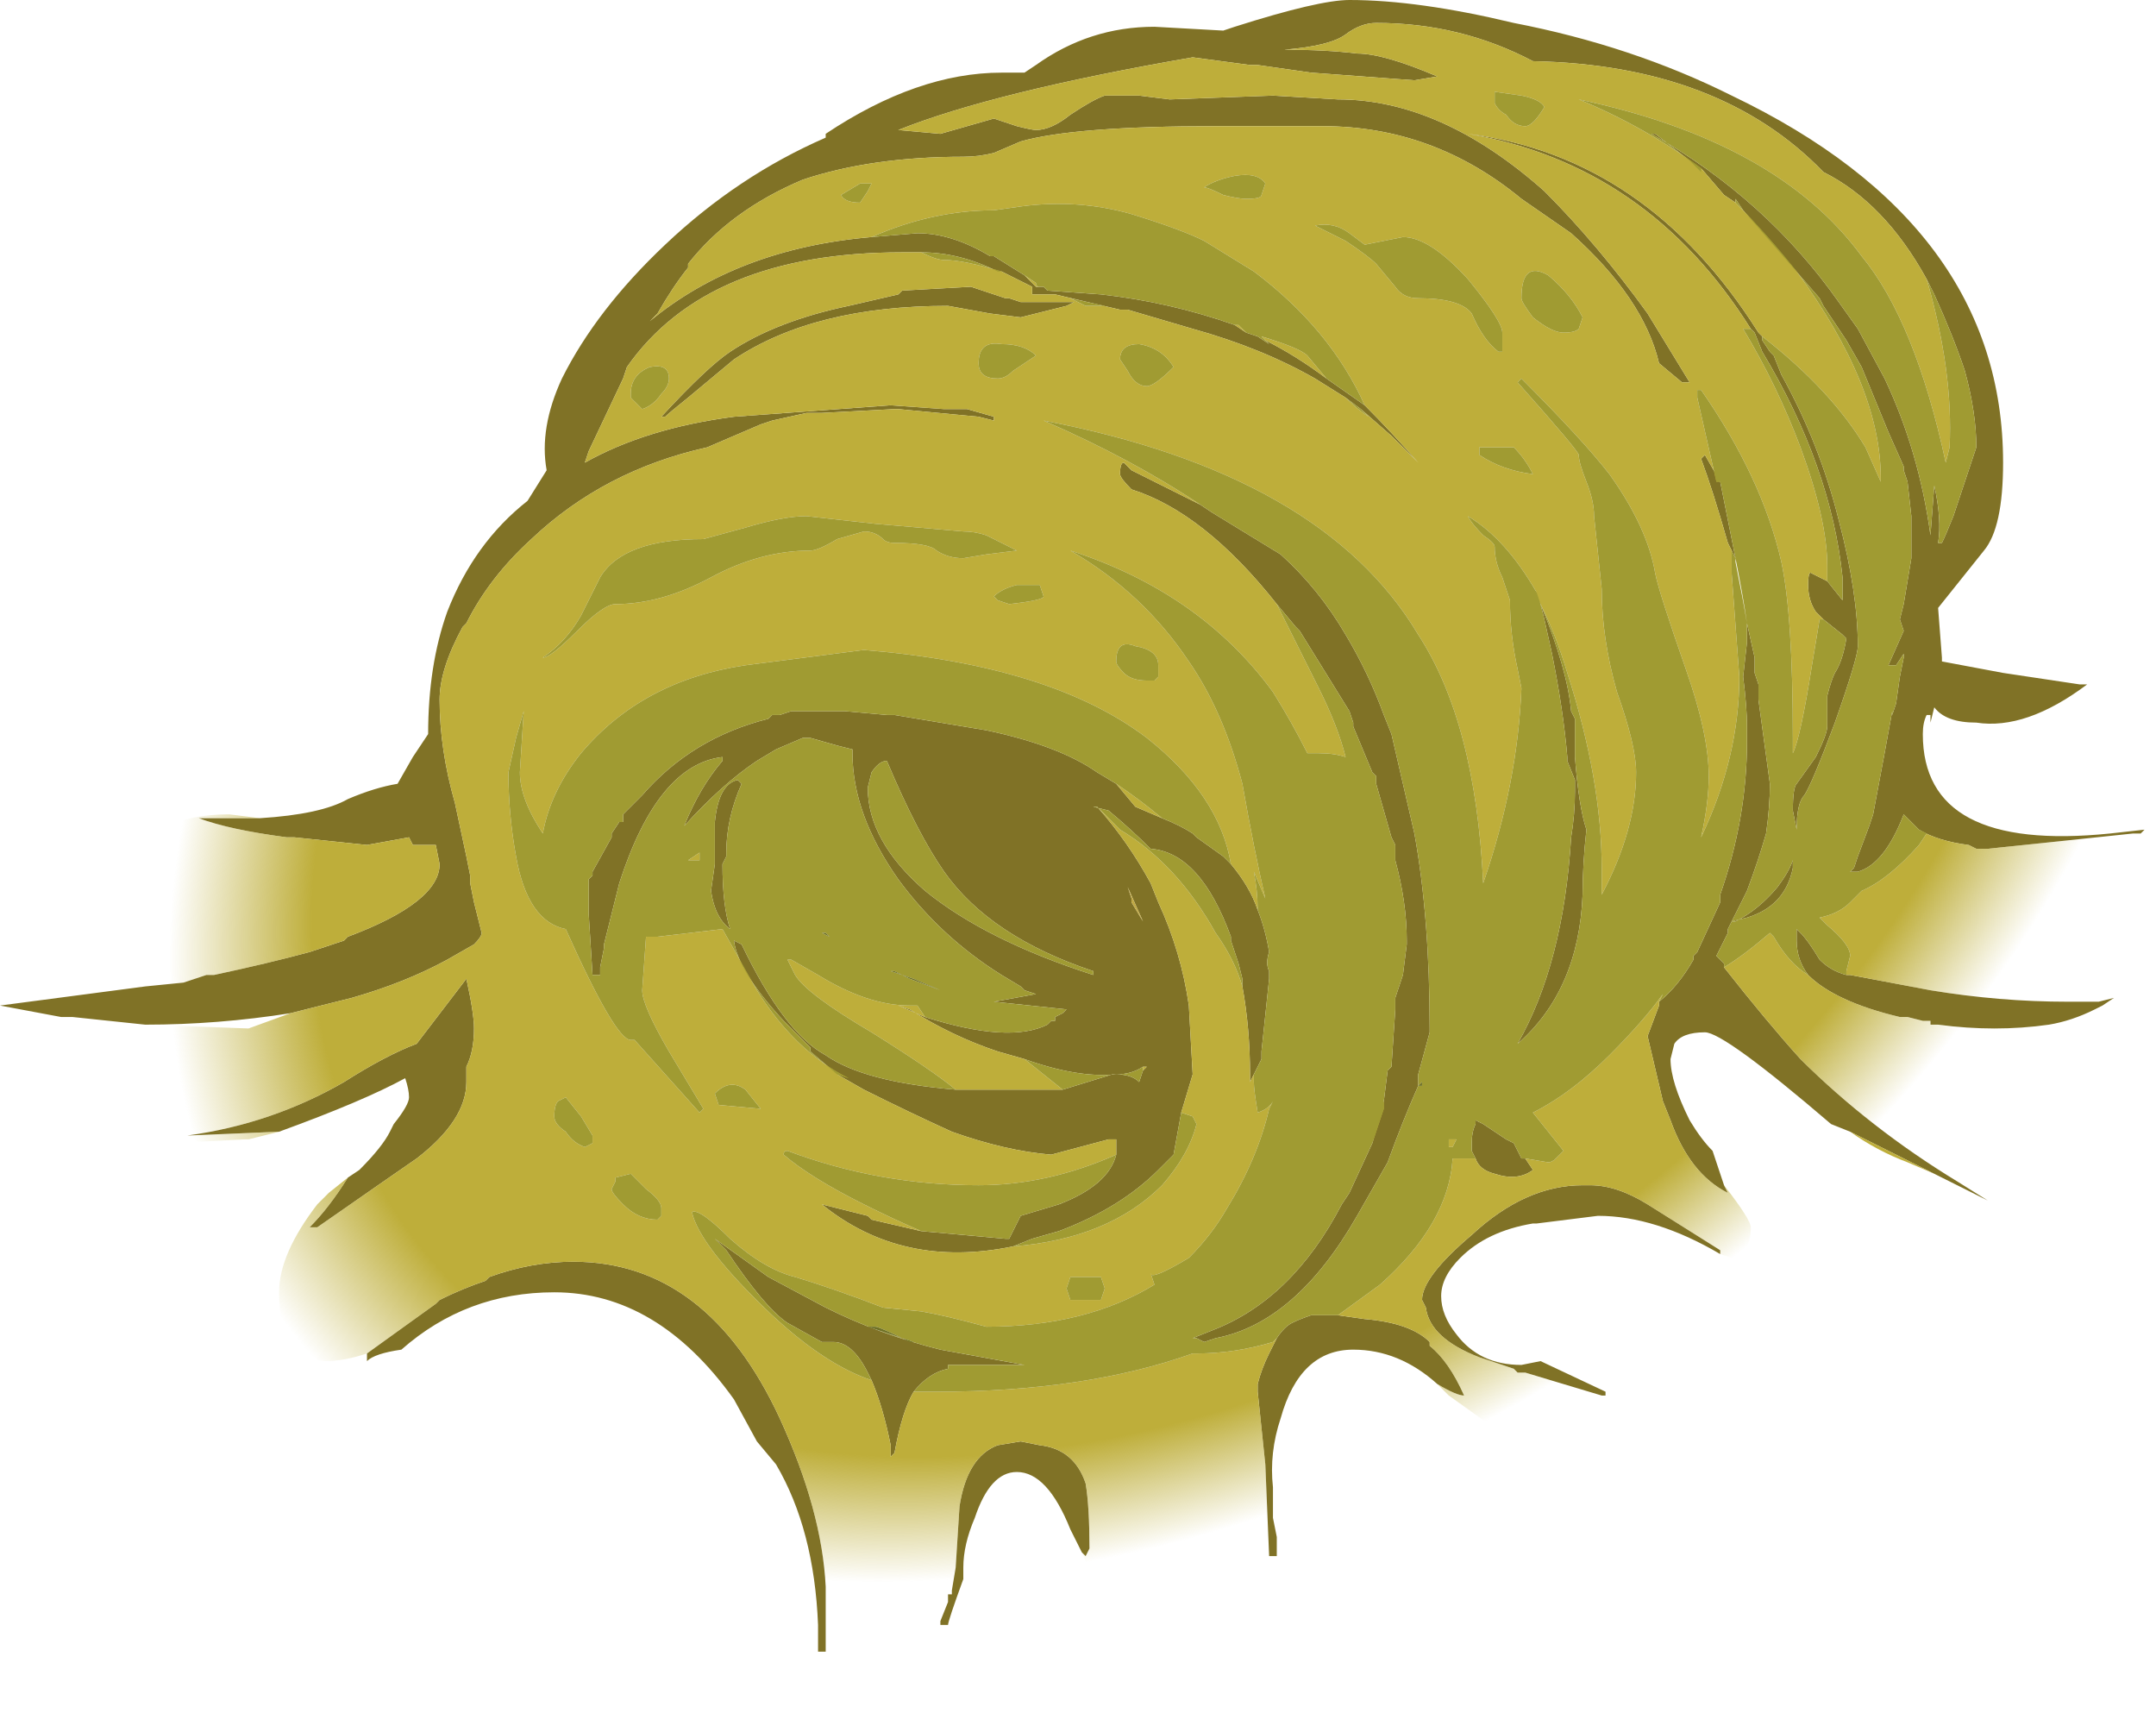 <?xml version="1.0" encoding="UTF-8" standalone="no"?>
<svg xmlns:ffdec="https://www.free-decompiler.com/flash" xmlns:xlink="http://www.w3.org/1999/xlink" ffdec:objectType="frame" height="158.55px" width="197.4px" xmlns="http://www.w3.org/2000/svg">
  <g transform="matrix(1.0, 0.0, 0.0, 1.0, 93.45, 72.8)">
    <use ffdec:characterId="35" height="22.65" transform="matrix(7.0, 0.0, 0.0, 7.0, -93.45, -72.8)" width="28.2" xlink:href="#shape0"/>
  </g>
  <defs>
    <g id="shape0" transform="matrix(1.0, 0.0, 0.0, 1.0, 13.35, 10.4)">
      <path d="M-1.0 10.85 L-0.95 10.85 Q-0.95 10.8 -0.75 10.25 L-0.75 10.1 Q-0.75 9.8 -0.6 9.45 -0.4 8.85 -0.05 8.85 0.35 8.85 0.65 9.6 L0.8 9.9 0.85 9.95 0.9 9.85 Q0.9 9.3 0.85 9.0 0.7 8.55 0.25 8.5 L0.0 8.45 -0.3 8.5 Q-0.7 8.65 -0.8 9.3 L-0.85 10.1 -0.9 10.4 -0.9 10.45 -0.95 10.45 -0.95 10.55 -1.05 10.8 -1.05 10.85 -1.0 10.85 M3.25 9.95 L3.35 9.95 3.35 9.7 3.3 9.45 3.3 9.05 Q3.25 8.6 3.4 8.15 3.65 7.25 4.35 7.25 4.95 7.25 5.45 7.7 5.7 7.85 5.8 7.85 5.6 7.4 5.35 7.2 L5.35 7.15 Q5.1 6.9 4.5 6.85 L4.15 6.8 3.8 6.8 Q3.65 6.85 3.55 6.9 3.45 6.95 3.35 7.1 L3.25 7.3 Q3.15 7.5 3.1 7.7 L3.1 7.8 3.2 8.75 3.25 9.95 M7.6 7.85 L7.65 7.85 7.65 7.8 6.8 7.4 6.55 7.45 Q6.0 7.45 5.7 7.05 5.5 6.8 5.5 6.55 5.5 6.3 5.75 6.05 6.1 5.7 6.7 5.6 L6.75 5.6 7.55 5.5 Q8.3 5.5 9.15 6.0 L9.15 5.95 8.2 5.35 Q7.8 5.1 7.45 5.1 L7.35 5.1 Q6.6 5.1 5.9 5.75 5.25 6.3 5.25 6.6 L5.3 6.7 Q5.35 7.1 6.0 7.35 L6.45 7.5 6.5 7.55 6.6 7.55 7.6 7.85 M9.2 5.1 L9.05 4.65 Q8.9 4.5 8.75 4.25 8.5 3.75 8.5 3.45 L8.55 3.25 Q8.65 3.1 8.95 3.1 9.2 3.1 10.6 4.3 L10.85 4.4 11.95 4.95 12.65 5.3 12.25 5.05 Q11.1 4.35 10.2 3.45 9.75 2.95 9.2 2.25 L9.2 2.2 9.1 2.1 9.25 1.8 9.25 1.75 9.3 1.65 9.5 1.6 Q10.0 1.45 10.1 0.95 L10.1 0.85 Q10.05 1.0 9.9 1.2 9.65 1.5 9.35 1.65 L9.3 1.65 9.5 1.25 Q9.65 0.85 9.75 0.5 9.8 0.15 9.8 -0.15 L9.65 -1.25 9.65 -1.45 9.6 -1.6 9.6 -1.8 9.5 -2.25 9.5 -2.0 9.45 -1.55 Q9.5 -1.15 9.5 -0.9 L9.5 -0.7 Q9.5 0.3 9.15 1.3 L9.15 1.4 8.85 2.05 8.8 2.1 8.8 2.15 Q8.6 2.5 8.35 2.7 L8.35 2.75 8.2 3.15 8.4 4.0 8.5 4.25 Q8.75 4.95 9.25 5.2 L9.2 5.1 M13.45 3.0 Q13.75 2.95 14.05 2.8 L14.15 2.75 14.3 2.65 14.1 2.7 13.7 2.7 Q12.8 2.7 11.9 2.55 L10.85 2.35 10.8 2.35 Q10.6 2.3 10.45 2.15 10.3 1.9 10.2 1.8 L10.15 1.75 Q10.15 1.7 10.15 1.9 10.15 2.15 10.3 2.35 10.65 2.7 11.5 2.9 L11.6 2.9 11.8 2.95 11.9 2.95 11.9 3.0 12.0 3.0 Q12.75 3.1 13.45 3.0 M14.65 0.5 L14.7 0.45 14.25 0.5 Q11.8 0.75 11.8 -0.8 11.8 -0.95 11.85 -1.05 L11.9 -1.05 11.9 -0.95 11.95 -1.15 Q12.1 -0.95 12.5 -0.95 13.15 -0.85 13.95 -1.45 L13.85 -1.45 12.85 -1.6 12.05 -1.75 12.05 -1.8 12.0 -2.45 12.6 -3.2 Q12.85 -3.5 12.85 -4.35 12.85 -7.45 9.3 -9.15 8.0 -9.8 6.45 -10.1 5.2 -10.4 4.3 -10.4 3.9 -10.4 2.8 -10.05 L2.65 -10.0 1.75 -10.05 Q0.9 -10.05 0.2 -9.55 L0.05 -9.45 -0.25 -9.45 Q-1.35 -9.45 -2.55 -8.65 L-2.55 -8.6 Q-3.7 -8.1 -4.65 -7.2 -5.55 -6.35 -6.0 -5.45 -6.3 -4.8 -6.2 -4.25 L-6.45 -3.85 Q-7.15 -3.3 -7.5 -2.4 -7.75 -1.7 -7.75 -0.8 L-7.95 -0.5 -8.15 -0.15 Q-8.45 -0.1 -8.8 0.05 -9.15 0.25 -9.95 0.3 L-10.75 0.3 Q-10.35 0.45 -9.6 0.55 L-9.5 0.55 -8.55 0.65 -8.0 0.55 -7.95 0.65 -7.65 0.65 -7.6 0.9 Q-7.6 1.4 -8.8 1.85 L-8.85 1.9 -9.3 2.05 Q-9.85 2.2 -10.55 2.35 L-10.65 2.35 -10.95 2.45 -11.45 2.5 -13.35 2.75 -12.55 2.9 -12.4 2.9 -11.45 3.0 Q-10.5 3.0 -9.55 2.85 L-8.75 2.65 Q-8.05 2.45 -7.5 2.15 L-7.15 1.95 Q-7.05 1.85 -7.05 1.8 L-7.15 1.4 -7.2 1.15 -7.2 1.05 -7.25 0.8 -7.4 0.1 Q-7.6 -0.6 -7.6 -1.25 -7.6 -1.65 -7.3 -2.2 L-7.25 -2.25 Q-6.95 -2.85 -6.4 -3.35 -5.45 -4.25 -4.1 -4.55 L-3.4 -4.85 -3.25 -4.9 -2.8 -5.0 -2.6 -5.0 -1.65 -5.05 -1.6 -5.05 -0.55 -4.95 -0.35 -4.9 -0.35 -4.95 -0.7 -5.05 -1.0 -5.05 -1.7 -5.1 -3.75 -4.95 Q-4.9 -4.8 -5.7 -4.35 L-5.65 -4.5 -5.2 -5.45 -5.15 -5.6 Q-4.1 -7.1 -1.55 -7.1 L-1.3 -7.1 Q-0.8 -7.1 -0.3 -6.85 L-0.25 -6.85 Q0.05 -6.7 0.15 -6.65 0.15 -6.6 0.15 -6.55 L0.45 -6.55 1.3 -6.35 1.4 -6.35 2.25 -6.1 Q3.15 -5.85 3.85 -5.45 L4.25 -5.2 4.45 -5.05 4.85 -4.7 5.2 -4.35 Q4.85 -4.75 4.5 -5.1 L4.0 -5.45 Q3.6 -5.75 3.2 -5.95 L3.25 -5.9 3.1 -6.0 2.95 -6.05 2.8 -6.15 Q1.95 -6.45 1.05 -6.55 L0.35 -6.6 0.3 -6.65 0.2 -6.65 0.05 -6.8 -0.35 -7.05 -0.4 -7.05 Q-0.9 -7.35 -1.35 -7.35 L-1.95 -7.3 Q-3.7 -7.15 -4.85 -6.2 L-4.75 -6.3 Q-4.55 -6.65 -4.35 -6.9 L-4.35 -6.95 Q-3.8 -7.65 -2.85 -8.05 -1.95 -8.35 -0.75 -8.35 -0.55 -8.35 -0.35 -8.4 L0.0 -8.55 Q0.7 -8.75 2.55 -8.75 L3.95 -8.75 Q5.4 -8.75 6.55 -7.8 L7.2 -7.35 Q8.15 -6.5 8.35 -5.65 L8.65 -5.4 8.75 -5.4 8.2 -6.3 Q7.55 -7.2 6.85 -7.9 5.5 -9.1 4.15 -9.1 L3.3 -9.15 1.95 -9.1 1.55 -9.15 1.1 -9.15 Q0.95 -9.1 0.65 -8.9 0.4 -8.7 0.2 -8.7 0.15 -8.7 -0.05 -8.75 L-0.35 -8.85 -1.05 -8.65 -1.6 -8.7 Q-0.35 -9.2 2.25 -9.65 L3.0 -9.55 3.1 -9.55 3.8 -9.45 5.15 -9.35 5.45 -9.4 Q4.75 -9.7 4.4 -9.7 4.0 -9.75 3.45 -9.75 4.05 -9.8 4.25 -9.95 4.45 -10.1 4.65 -10.1 5.75 -10.1 6.7 -9.6 9.15 -9.55 10.5 -8.15 11.3 -7.75 11.85 -6.75 L11.95 -6.55 Q12.2 -6.0 12.35 -5.55 12.5 -5.0 12.5 -4.55 L12.2 -3.65 Q12.1 -3.4 12.05 -3.3 L12.0 -3.3 Q12.05 -3.6 11.95 -4.05 L11.9 -3.4 Q11.75 -4.5 11.3 -5.45 L10.95 -6.1 10.7 -6.45 Q9.75 -7.8 8.25 -8.65 L8.3 -8.65 8.75 -8.3 8.9 -8.15 8.9 -8.2 9.2 -7.85 9.35 -7.75 9.35 -7.8 9.45 -7.65 10.45 -6.5 10.5 -6.4 10.8 -5.95 11.0 -5.6 11.35 -4.75 11.55 -4.3 11.55 -4.25 11.6 -4.1 11.65 -3.65 11.65 -3.1 11.55 -2.5 11.5 -2.3 11.55 -2.15 11.35 -1.7 11.45 -1.7 11.55 -1.85 11.55 -1.8 11.5 -1.55 11.45 -1.2 11.4 -1.05 11.4 -1.1 11.3 -0.55 11.15 0.25 11.1 0.4 10.95 0.8 10.9 0.95 10.85 1.0 10.95 1.0 Q11.3 0.9 11.55 0.25 11.65 0.35 11.75 0.45 12.0 0.6 12.4 0.65 L12.5 0.7 12.65 0.7 14.55 0.5 14.65 0.5 M-9.7 4.4 Q-8.6 4.0 -8.05 3.7 -8.0 3.85 -8.0 3.95 -8.0 4.05 -8.2 4.3 L-8.25 4.4 Q-8.35 4.6 -8.65 4.9 L-8.8 5.0 Q-9.05 5.4 -9.3 5.65 L-9.2 5.65 -7.9 4.75 Q-7.25 4.25 -7.25 3.75 L-7.25 3.55 Q-7.15 3.35 -7.15 3.05 -7.15 2.85 -7.25 2.4 L-7.9 3.25 Q-8.3 3.4 -8.85 3.75 -9.8 4.3 -10.9 4.45 L-9.7 4.4 M-8.55 7.3 L-8.55 7.4 Q-8.45 7.3 -8.1 7.25 -7.25 6.5 -6.1 6.5 -4.75 6.5 -3.75 7.9 L-3.45 8.45 -3.2 8.75 Q-2.7 9.6 -2.65 10.85 L-2.65 11.2 -2.55 11.2 Q-2.55 11.0 -2.55 10.6 L-2.55 10.35 Q-2.6 9.35 -3.15 8.15 -4.1 6.1 -5.85 6.1 -6.4 6.1 -6.95 6.3 L-7.0 6.35 Q-7.3 6.45 -7.6 6.6 L-7.65 6.65 -8.55 7.3 M-1.4 7.8 Q-1.2 7.55 -0.95 7.5 L-0.95 7.45 0.05 7.45 -1.05 7.25 Q-1.85 7.05 -2.55 6.7 L-3.3 6.3 -4.0 5.8 -3.85 5.95 Q-3.35 6.7 -3.05 6.9 L-2.6 7.15 -2.45 7.15 Q-2.2 7.15 -2.0 7.55 L-1.95 7.65 Q-1.8 8.0 -1.7 8.5 L-1.7 8.65 -1.65 8.6 Q-1.55 8.05 -1.4 7.8 M3.05 3.65 L3.15 3.45 3.15 3.35 3.25 2.4 3.25 2.3 Q3.2 2.2 3.25 2.05 3.2 1.75 3.1 1.5 3.0 1.2 2.75 0.9 L2.65 0.8 2.3 0.55 2.25 0.5 Q2.1 0.4 1.85 0.3 L1.5 0.15 1.25 -0.15 1.0 -0.3 Q0.5 -0.65 -0.45 -0.85 L-1.65 -1.05 -1.75 -1.05 -2.3 -1.1 -3.0 -1.1 -3.15 -1.05 -3.25 -1.05 -3.3 -1.0 Q-4.3 -0.75 -4.95 0.0 L-5.2 0.25 -5.2 0.35 -5.25 0.35 -5.35 0.5 -5.35 0.55 -5.6 1.0 -5.6 1.05 -5.65 1.1 -5.65 1.55 -5.6 2.35 -5.5 2.35 -5.5 2.25 -5.45 2.0 -5.45 1.95 -5.25 1.15 Q-4.75 -0.4 -3.9 -0.5 L-3.9 -0.45 Q-4.2 -0.1 -4.4 0.4 -3.9 -0.15 -3.45 -0.45 L-3.2 -0.6 -2.85 -0.75 -2.75 -0.75 -2.4 -0.65 -2.2 -0.6 -2.2 -0.55 Q-2.2 0.25 -1.6 1.1 -1.05 1.85 -0.25 2.35 L0.0 2.5 0.05 2.55 0.2 2.6 -0.35 2.7 0.6 2.8 0.55 2.85 0.45 2.9 0.45 2.95 0.4 2.95 0.35 3.0 Q-0.15 3.25 -1.25 2.9 L-1.6 2.75 -1.45 2.8 Q-0.9 3.15 -0.3 3.35 L0.05 3.45 Q0.75 3.7 1.25 3.65 1.45 3.65 1.6 3.55 L1.65 3.55 1.6 3.6 1.55 3.75 Q1.45 3.65 1.25 3.65 L1.2 3.65 0.55 3.85 -0.85 3.85 Q-2.05 3.75 -2.55 3.4 -3.1 3.1 -3.65 1.95 L-3.75 1.9 Q-3.7 2.3 -3.1 2.95 L-2.75 3.3 -2.75 3.35 -2.4 3.65 -2.05 3.85 Q-1.45 4.15 -0.9 4.4 -0.2 4.65 0.4 4.7 L1.15 4.5 Q1.3 4.5 1.25 4.5 L1.25 4.7 Q1.15 5.1 0.5 5.35 L0.0 5.5 -0.15 5.8 -0.2 5.8 -1.3 5.7 -1.95 5.55 -2.0 5.5 -2.6 5.35 Q-1.55 6.2 -0.1 5.9 L0.15 5.8 0.5 5.7 Q1.3 5.4 1.8 4.9 L2.0 4.7 2.1 4.15 2.25 3.65 2.2 2.75 Q2.1 2.05 1.8 1.4 L1.7 1.15 Q1.4 0.6 1.0 0.15 L0.95 0.15 1.15 0.2 Q1.45 0.45 1.7 0.7 2.35 0.75 2.75 1.85 L2.75 1.9 2.85 2.2 2.9 2.4 2.9 2.5 Q3.0 3.05 3.0 3.65 L3.0 3.75 3.05 3.65 M3.35 -2.5 L3.6 -2.2 3.65 -2.15 4.3 -1.1 4.35 -0.95 4.35 -0.9 4.6 -0.3 4.65 -0.25 4.65 -0.15 4.85 0.55 4.9 0.65 4.9 0.85 Q5.05 1.4 5.05 1.9 L5.05 1.95 5.0 2.35 4.9 2.65 4.9 2.8 4.85 3.55 4.8 3.6 4.75 4.0 4.6 4.55 4.3 5.2 4.2 5.35 Q3.55 6.6 2.5 7.0 L2.25 7.1 2.3 7.1 2.4 7.15 2.55 7.1 Q3.6 6.9 4.4 5.5 L4.8 4.8 Q5.0 4.25 5.2 3.8 L5.2 3.65 5.35 3.1 5.35 3.05 Q5.35 1.6 5.15 0.5 L4.85 -0.8 4.75 -1.05 Q4.55 -1.6 4.25 -2.1 3.9 -2.7 3.4 -3.15 L2.5 -3.7 2.35 -3.8 1.45 -4.25 1.35 -4.35 Q1.3 -4.35 1.3 -4.2 1.3 -4.15 1.45 -4.0 2.4 -3.7 3.35 -2.5 M6.75 -2.65 L6.8 -2.5 6.85 -2.3 6.95 -1.85 Q7.1 -1.1 7.15 -0.5 L7.15 -0.45 7.25 -0.2 7.25 -0.05 Q7.25 0.25 7.2 0.55 7.1 2.2 6.5 3.25 7.3 2.55 7.35 1.3 7.35 0.9 7.4 0.45 7.3 0.15 7.25 -0.5 L7.25 -1.0 7.2 -1.1 Q7.15 -1.65 6.8 -2.5 L6.7 -2.7 6.75 -2.65 M9.3 -3.2 L9.35 -3.1 9.15 -4.1 8.95 -4.45 8.9 -4.4 Q9.05 -4.0 9.25 -3.3 L9.3 -3.2 M6.6 4.75 L6.55 4.75 6.45 4.55 6.35 4.5 6.05 4.3 5.95 4.25 5.95 4.3 Q5.9 4.4 5.9 4.55 L5.9 4.65 5.95 4.75 Q6.0 4.9 6.2 4.95 6.5 5.05 6.7 4.9 L6.6 4.75 M0.95 2.3 L0.95 2.35 Q-0.45 1.9 -1.25 1.25 -2.0 0.6 -2.0 -0.1 L-1.95 -0.3 Q-1.85 -0.45 -1.75 -0.45 -1.35 0.5 -1.0 1.0 -0.4 1.85 0.95 2.3 M10.5 -2.3 L10.75 -2.1 10.8 -2.05 Q10.75 -1.75 10.65 -1.6 10.6 -1.5 10.55 -1.3 10.55 -1.1 10.55 -0.9 10.55 -0.8 10.4 -0.5 L10.15 -0.15 Q10.1 -0.1 10.1 0.2 L10.15 0.45 Q10.15 0.1 10.25 0.0 10.35 -0.15 10.65 -0.95 10.95 -1.8 10.95 -1.95 10.95 -2.65 10.7 -3.6 10.45 -4.6 9.95 -5.5 L9.85 -5.75 9.8 -5.8 9.7 -5.95 9.7 -6.0 9.65 -6.05 Q8.2 -8.35 5.85 -8.65 8.2 -8.25 9.55 -6.1 L9.6 -6.05 9.7 -5.8 Q10.6 -4.3 10.75 -2.85 L10.75 -2.55 10.55 -2.8 10.35 -2.9 Q10.3 -2.95 10.3 -2.75 10.3 -2.55 10.4 -2.4 L10.5 -2.3 M1.45 1.4 L1.45 1.35 1.4 1.2 1.6 1.65 1.45 1.4 M0.4 -6.45 L0.0 -6.45 -0.15 -6.5 -0.2 -6.5 -0.65 -6.65 -1.55 -6.6 -1.6 -6.55 -2.25 -6.4 Q-3.2 -6.2 -3.8 -5.8 -4.1 -5.6 -4.7 -4.95 L-4.65 -4.95 Q-4.6 -5.0 -4.35 -5.2 L-3.75 -5.7 Q-2.7 -6.4 -0.95 -6.4 L-0.4 -6.3 0.0 -6.25 0.6 -6.4 0.7 -6.45 0.4 -6.45 M-3.8 1.75 Q-3.9 1.45 -3.9 0.9 L-3.85 0.8 -3.85 0.75 Q-3.85 0.3 -3.65 -0.15 L-3.7 -0.2 Q-3.95 -0.15 -4.0 0.35 L-4.0 0.9 -4.05 1.25 Q-4.0 1.6 -3.8 1.75 M-5.7 -4.35 L-5.7 -4.35" fill="#807226" fill-rule="evenodd" stroke="none"/>
      <path d="M-1.0 10.85 L-1.05 10.85 -1.05 10.8 -0.95 10.55 -0.95 10.45 -0.9 10.45 -0.9 10.4 -0.85 10.1 -0.8 9.3 Q-0.7 8.65 -0.3 8.5 L0.0 8.45 0.25 8.5 Q0.7 8.55 0.85 9.0 0.9 9.3 0.9 9.85 L0.85 9.95 0.8 9.9 Q0.95 10.25 0.95 10.45 L0.9 10.65 Q1.3 11.2 1.75 11.4 2.4 11.65 2.8 11.2 3.2 10.8 3.25 9.95 L3.2 8.75 3.1 7.8 3.1 7.7 Q3.15 7.5 3.25 7.3 L3.35 7.1 3.3 7.15 Q2.8 7.3 2.3 7.3 L2.25 7.3 Q0.85 7.8 -1.1 7.8 L-1.4 7.8 Q-1.55 8.05 -1.65 8.6 L-1.7 8.65 -1.7 8.5 Q-1.8 8.0 -1.95 7.65 -2.55 7.45 -3.25 6.8 -4.2 5.9 -4.3 5.45 -4.2 5.4 -3.8 5.8 -3.35 6.2 -2.95 6.3 -2.45 6.45 -1.8 6.7 L-1.3 6.75 Q-1.0 6.8 -0.45 6.95 0.85 6.95 1.75 6.4 L1.7 6.25 Q1.7 6.35 2.2 6.05 2.5 5.75 2.7 5.4 3.1 4.75 3.25 4.1 L3.3 4.0 Q3.25 4.1 3.1 4.15 3.05 3.85 3.05 3.75 L3.05 3.65 3.0 3.75 3.0 3.65 Q3.0 3.05 2.9 2.5 2.8 2.15 2.55 1.8 2.05 0.9 1.3 0.45 L1.0 0.15 Q1.4 0.6 1.7 1.15 L1.8 1.4 Q2.1 2.05 2.2 2.75 L2.25 3.65 2.1 4.15 2.25 4.2 2.3 4.3 Q2.2 4.7 1.85 5.1 1.15 5.8 -0.1 5.9 -1.55 6.2 -2.6 5.35 L-2.0 5.5 -1.95 5.55 -1.3 5.7 Q-1.65 5.55 -2.05 5.35 -2.75 5.0 -3.1 4.7 -3.1 4.65 -3.05 4.65 -1.85 5.1 -0.55 5.1 0.35 5.1 1.25 4.7 L1.25 4.5 Q1.3 4.5 1.15 4.5 L0.4 4.7 Q-0.2 4.65 -0.9 4.4 -1.45 4.15 -2.05 3.85 L-2.4 3.65 -2.25 3.7 Q-2.95 3.35 -3.45 2.55 L-3.9 1.75 -4.75 1.85 -4.9 1.85 -4.95 2.55 Q-4.95 2.75 -4.6 3.35 L-4.15 4.1 -4.2 4.15 -5.05 3.2 -5.1 3.2 Q-5.3 3.2 -5.95 1.75 -6.45 1.65 -6.6 0.8 -6.7 0.25 -6.7 -0.3 L-6.6 -0.75 -6.5 -1.1 -6.55 -0.3 Q-6.55 0.05 -6.25 0.5 -6.15 -0.05 -5.75 -0.55 -4.95 -1.5 -3.6 -1.7 L-2.05 -1.9 Q0.4 -1.7 1.65 -0.75 2.6 0.0 2.75 0.9 3.0 1.2 3.1 1.5 3.1 1.25 3.05 1.0 L3.2 1.35 Q3.05 0.7 2.9 -0.15 2.65 -1.1 2.2 -1.75 1.6 -2.65 0.65 -3.2 2.35 -2.65 3.3 -1.35 3.55 -0.95 3.75 -0.55 L3.9 -0.55 Q4.1 -0.55 4.25 -0.5 4.15 -0.9 3.9 -1.4 L3.35 -2.5 Q2.4 -3.7 1.45 -4.0 1.3 -4.15 1.3 -4.2 1.3 -4.35 1.35 -4.35 L1.45 -4.25 2.35 -3.8 Q1.45 -4.4 0.3 -4.9 3.95 -4.2 5.2 -2.1 5.95 -0.95 6.05 1.15 6.5 -0.15 6.55 -1.4 L6.5 -1.65 Q6.4 -2.1 6.4 -2.55 L6.3 -2.85 Q6.2 -3.05 6.2 -3.25 6.2 -3.3 6.05 -3.4 5.9 -3.55 5.85 -3.65 6.35 -3.35 6.75 -2.65 L6.7 -2.7 6.8 -2.5 Q7.0 -2.1 7.15 -1.6 7.6 -0.2 7.6 0.95 L7.6 1.3 Q8.05 0.45 8.05 -0.3 8.05 -0.65 7.8 -1.35 7.6 -2.05 7.6 -2.7 L7.5 -3.65 Q7.5 -3.85 7.4 -4.1 7.3 -4.35 7.3 -4.45 7.3 -4.5 6.5 -5.4 L6.55 -5.45 Q7.35 -4.65 7.7 -4.2 8.2 -3.5 8.3 -2.9 8.35 -2.65 8.7 -1.65 9.0 -0.8 9.0 -0.25 9.0 0.1 8.9 0.55 9.4 -0.5 9.4 -1.55 L9.3 -2.9 9.3 -3.2 9.25 -3.3 Q9.05 -4.0 8.9 -4.4 L8.95 -4.45 9.15 -4.1 9.1 -4.1 8.85 -5.2 8.85 -5.3 8.9 -5.3 Q9.7 -4.15 9.95 -3.05 10.1 -2.35 10.1 -0.75 L10.1 -0.55 Q10.2 -0.75 10.35 -1.7 L10.45 -2.3 10.5 -2.3 10.4 -2.4 Q10.3 -2.55 10.3 -2.75 10.3 -2.95 10.35 -2.9 L10.55 -2.8 10.55 -3.0 Q10.55 -3.6 10.2 -4.55 9.9 -5.35 9.45 -6.1 L9.55 -6.1 Q8.2 -8.25 5.85 -8.65 8.2 -8.35 9.65 -6.05 L9.7 -6.0 Q10.6 -5.3 11.05 -4.55 L11.25 -4.1 11.25 -4.15 Q11.25 -5.35 10.15 -6.85 9.75 -7.35 9.35 -7.75 L9.2 -7.85 8.9 -8.2 Q8.15 -8.75 7.3 -9.1 9.9 -8.55 11.0 -7.05 11.7 -6.2 12.1 -4.35 L12.15 -4.55 Q12.2 -5.55 11.85 -6.75 11.3 -7.75 10.5 -8.15 9.15 -9.55 6.7 -9.6 5.75 -10.1 4.65 -10.1 4.45 -10.1 4.25 -9.95 4.05 -9.8 3.45 -9.75 4.0 -9.75 4.4 -9.7 4.75 -9.7 5.45 -9.4 L5.15 -9.35 3.8 -9.45 3.1 -9.55 3.0 -9.55 2.25 -9.65 Q-0.35 -9.2 -1.6 -8.7 L-1.05 -8.65 -0.35 -8.85 -0.05 -8.75 Q0.15 -8.7 0.2 -8.7 0.4 -8.7 0.65 -8.9 0.95 -9.1 1.1 -9.15 L1.55 -9.15 1.95 -9.1 3.3 -9.15 4.15 -9.1 Q5.5 -9.1 6.85 -7.9 7.55 -7.2 8.2 -6.3 L8.75 -5.4 8.65 -5.4 8.35 -5.65 Q8.15 -6.5 7.2 -7.35 L6.55 -7.8 Q5.4 -8.75 3.95 -8.75 L2.55 -8.75 Q0.7 -8.75 0.0 -8.55 L-0.35 -8.4 Q-0.55 -8.35 -0.75 -8.35 -1.95 -8.35 -2.85 -8.05 -3.8 -7.65 -4.35 -6.95 L-4.35 -6.9 Q-4.55 -6.65 -4.75 -6.3 L-4.85 -6.2 Q-3.7 -7.15 -1.95 -7.3 -1.15 -7.65 -0.35 -7.65 L0.0 -7.7 Q0.75 -7.8 1.45 -7.6 2.1 -7.4 2.4 -7.25 L3.05 -6.85 Q4.05 -6.1 4.5 -5.1 4.85 -4.75 5.2 -4.35 L4.85 -4.7 4.45 -5.05 4.55 -4.95 Q4.4 -5.05 4.25 -5.2 L3.85 -5.45 Q3.15 -5.85 2.25 -6.1 L1.4 -6.35 1.3 -6.35 0.45 -6.55 0.15 -6.55 Q0.15 -6.6 0.15 -6.65 0.05 -6.7 -0.25 -6.85 -0.75 -7.0 -1.0 -7.0 -1.1 -7.0 -1.3 -7.1 L-1.55 -7.1 Q-4.1 -7.1 -5.15 -5.6 L-5.2 -5.45 -5.65 -4.5 -5.7 -4.35 Q-4.9 -4.8 -3.75 -4.95 L-1.7 -5.1 -1.0 -5.05 -0.7 -5.05 -0.35 -4.95 -0.35 -4.9 -0.55 -4.95 -1.6 -5.05 -1.65 -5.05 -2.6 -5.0 -2.8 -5.0 -3.25 -4.9 -3.4 -4.85 -4.1 -4.55 Q-5.45 -4.25 -6.4 -3.35 -6.95 -2.85 -7.25 -2.25 L-7.3 -2.2 Q-7.6 -1.65 -7.6 -1.25 -7.6 -0.6 -7.4 0.1 L-7.25 0.8 -7.2 1.05 -7.2 1.15 -7.15 1.4 -7.05 1.8 Q-7.05 1.85 -7.15 1.95 L-7.5 2.15 Q-8.05 2.45 -8.75 2.65 L-9.55 2.85 -10.1 3.05 -11.45 3.0 -12.4 2.9 -12.55 2.9 -12.75 2.85 Q-13.1 2.85 -13.15 3.1 L-13.2 3.35 Q-13.2 3.9 -12.6 4.25 -12.05 4.55 -11.15 4.55 L-10.15 4.5 -10.1 4.5 -9.7 4.4 -10.9 4.45 Q-9.8 4.3 -8.85 3.75 -8.3 3.4 -7.9 3.25 L-7.25 2.4 Q-7.15 2.85 -7.15 3.05 -7.15 3.35 -7.25 3.55 L-7.25 3.75 Q-7.25 4.25 -7.9 4.75 L-9.2 5.65 -9.3 5.65 Q-9.05 5.4 -8.8 5.0 L-9.05 5.2 -9.2 5.35 Q-9.7 6.0 -9.7 6.5 -9.7 7.35 -9.1 7.4 -8.85 7.4 -8.55 7.3 L-7.65 6.65 -7.6 6.6 Q-7.3 6.45 -7.0 6.35 L-6.95 6.3 Q-6.4 6.1 -5.85 6.1 -4.1 6.1 -3.15 8.15 -2.6 9.35 -2.55 10.35 L-2.55 10.6 Q-2.55 11.0 -2.55 11.2 L-2.65 11.2 -2.65 10.85 -2.75 11.2 Q-2.75 11.75 -2.6 11.95 -2.45 12.45 -1.85 12.05 -1.55 11.9 -1.3 11.6 -1.05 11.3 -1.05 11.1 L-1.0 10.85 M5.45 7.7 L5.6 7.85 5.95 8.1 Q6.85 8.75 7.25 8.75 7.9 9.35 7.9 8.4 7.9 8.15 7.6 7.85 L6.6 7.55 6.5 7.55 6.45 7.5 6.0 7.35 Q5.35 7.1 5.3 6.7 L5.25 6.6 Q5.25 6.3 5.9 5.75 6.6 5.1 7.35 5.1 L7.45 5.1 Q7.8 5.1 8.2 5.35 L9.15 5.95 9.15 6.0 9.3 6.05 Q9.55 6.0 9.55 5.65 9.55 5.55 9.2 5.1 L9.25 5.2 Q8.75 4.95 8.5 4.25 L8.4 4.0 8.2 3.15 8.35 2.75 8.35 2.7 8.4 2.6 Q8.15 2.95 7.7 3.4 7.2 3.9 6.7 4.15 L7.1 4.65 7.0 4.75 Q6.95 4.8 6.9 4.8 L6.6 4.75 6.7 4.9 Q6.5 5.05 6.2 4.95 6.0 4.9 5.95 4.75 L5.65 4.75 Q5.6 5.6 4.7 6.4 L4.15 6.8 4.5 6.85 Q5.1 6.9 5.35 7.15 L5.35 7.2 Q5.6 7.4 5.8 7.85 5.7 7.85 5.45 7.7 M12.25 5.05 Q13.0 5.3 13.55 5.15 14.4 4.95 14.4 3.85 14.4 3.55 14.15 3.3 13.9 3.05 13.45 3.0 12.75 3.1 12.0 3.0 L11.9 3.0 11.9 2.95 11.8 2.95 11.6 2.9 11.5 2.9 Q10.65 2.7 10.3 2.35 10.05 2.2 9.85 1.85 L9.8 1.8 Q9.45 2.1 9.2 2.25 9.75 2.95 10.2 3.45 11.1 4.35 12.25 5.05 M13.7 2.7 Q14.2 2.45 14.5 2.1 14.85 1.65 14.85 1.15 14.85 0.8 14.8 0.7 14.75 0.55 14.65 0.5 L14.55 0.5 12.65 0.7 12.5 0.7 12.4 0.65 Q12.0 0.6 11.75 0.45 L11.85 0.5 11.75 0.65 Q11.35 1.1 11.0 1.25 L10.85 1.4 Q10.7 1.55 10.45 1.6 L10.55 1.7 Q10.85 1.95 10.85 2.1 L10.8 2.3 10.8 2.35 10.85 2.35 11.9 2.55 Q12.8 2.7 13.7 2.7 M-9.95 0.3 L-10.35 0.25 Q-11.4 0.25 -11.65 0.95 -11.8 1.3 -11.75 1.7 -11.75 2.2 -11.45 2.5 L-10.95 2.45 -10.65 2.35 -10.55 2.35 Q-9.85 2.2 -9.3 2.05 L-8.85 1.9 -8.8 1.85 Q-7.6 1.4 -7.6 0.9 L-7.65 0.65 -7.95 0.65 -8.0 0.55 -8.55 0.65 -9.5 0.55 -9.6 0.55 Q-10.35 0.45 -10.75 0.3 L-9.95 0.3 M4.75 4.0 L4.75 4.1 4.6 4.55 4.75 4.0 M1.1 6.45 L1.05 6.6 Q0.8 6.6 0.65 6.6 L0.6 6.45 0.65 6.3 1.05 6.3 1.1 6.45 M-0.85 3.85 L0.55 3.85 0.05 3.45 -0.3 3.35 Q-0.9 3.15 -1.45 2.8 L-1.6 2.75 -1.25 2.9 -1.35 2.75 -1.45 2.75 Q-2.0 2.75 -2.65 2.35 L-3.0 2.15 -3.05 2.15 -2.95 2.35 Q-2.8 2.6 -1.95 3.1 -1.15 3.6 -0.85 3.85 M1.6 3.6 L1.65 3.55 1.6 3.55 1.6 3.6 M1.25 -0.15 L1.5 0.15 1.85 0.3 Q1.55 0.05 1.25 -0.15 M5.65 4.6 L5.7 4.5 5.6 4.5 5.6 4.6 5.65 4.6 M0.05 -6.8 L0.2 -6.65 0.3 -6.65 0.25 -6.65 Q0.2 -6.65 0.2 -6.7 L0.05 -6.8 M2.8 -6.15 L2.95 -6.05 2.85 -6.15 2.8 -6.15 M3.2 -5.95 Q3.6 -5.75 4.0 -5.45 L3.75 -5.75 Q3.65 -5.85 3.15 -6.0 L3.2 -5.95 M6.0 -4.55 L6.45 -4.55 Q6.6 -4.4 6.7 -4.2 6.3 -4.25 6.0 -4.45 L6.0 -4.55 M1.75 -1.5 L1.65 -1.5 Q1.45 -1.5 1.35 -1.6 1.25 -1.7 1.25 -1.75 1.25 -2.05 1.5 -1.95 1.8 -1.9 1.8 -1.7 L1.8 -1.55 1.75 -1.5 M0.3 -2.6 Q0.3 -2.55 -0.15 -2.5 L-0.3 -2.55 -0.35 -2.6 Q-0.25 -2.7 -0.05 -2.75 L0.25 -2.75 0.3 -2.6 M4.65 -6.95 Q4.55 -7.05 4.25 -7.25 L3.85 -7.45 Q4.1 -7.5 4.3 -7.35 L4.5 -7.2 5.0 -7.3 Q5.35 -7.3 5.85 -6.75 6.3 -6.2 6.3 -6.05 L6.3 -5.8 6.25 -5.8 Q6.05 -5.95 5.9 -6.3 5.75 -6.5 5.2 -6.5 5.0 -6.5 4.9 -6.65 L4.65 -6.95 M3.15 -7.85 Q3.15 -7.8 2.95 -7.8 2.85 -7.8 2.65 -7.85 2.45 -7.95 2.4 -7.95 2.55 -8.05 2.8 -8.1 3.1 -8.15 3.2 -8.0 L3.15 -7.85 M1.65 -5.35 Q1.5 -5.35 1.4 -5.55 L1.3 -5.7 Q1.3 -5.9 1.55 -5.9 1.85 -5.85 2.0 -5.6 1.75 -5.35 1.65 -5.35 M0.4 -6.45 L0.7 -6.45 0.6 -6.4 0.0 -6.25 -0.4 -6.3 -0.95 -6.4 Q-2.7 -6.4 -3.75 -5.7 L-4.35 -5.2 Q-4.6 -5.0 -4.65 -4.95 L-4.7 -4.95 Q-4.1 -5.6 -3.8 -5.8 -3.2 -6.2 -2.25 -6.4 L-1.6 -6.55 -1.55 -6.6 -0.65 -6.65 -0.2 -6.5 -0.15 -6.5 0.0 -6.45 0.4 -6.45 M0.85 -6.4 L0.65 -6.5 1.1 -6.4 0.85 -6.4 M7.3 -6.1 Q7.25 -6.05 7.1 -6.05 6.95 -6.05 6.7 -6.25 6.55 -6.45 6.55 -6.5 6.55 -7.0 6.9 -6.8 7.2 -6.55 7.35 -6.25 L7.3 -6.1 M6.6 -8.75 Q6.45 -8.75 6.35 -8.9 6.25 -8.95 6.2 -9.05 L6.2 -9.2 6.55 -9.15 Q6.8 -9.1 6.85 -9.0 6.7 -8.75 6.6 -8.75 M-6.05 4.0 L-5.95 3.95 -5.75 4.2 -5.6 4.45 -5.6 4.55 -5.7 4.6 Q-5.85 4.55 -5.95 4.4 -6.1 4.3 -6.1 4.2 -6.1 4.05 -6.05 4.0 M-4.7 5.5 L-4.75 5.55 Q-5.0 5.55 -5.2 5.35 -5.35 5.2 -5.35 5.15 L-5.3 5.05 -5.3 5.0 -5.1 4.95 -4.9 5.15 Q-4.7 5.3 -4.7 5.4 L-4.7 5.5 M-3.4 4.1 L-3.95 4.05 -4.0 3.9 Q-3.8 3.7 -3.6 3.85 L-3.4 4.1 M-4.2 0.75 L-4.35 0.85 -4.2 0.85 -4.2 0.75 M-5.5 -2.85 Q-5.2 -3.35 -4.15 -3.35 L-3.6 -3.5 Q-3.1 -3.65 -2.8 -3.65 L-1.9 -3.55 -0.75 -3.45 Q-0.6 -3.45 -0.45 -3.4 L-0.05 -3.2 -0.45 -3.15 -0.75 -3.1 Q-0.95 -3.1 -1.1 -3.2 -1.2 -3.3 -1.65 -3.3 -1.75 -3.3 -1.8 -3.35 -1.9 -3.45 -2.05 -3.45 L-2.4 -3.35 Q-2.65 -3.2 -2.75 -3.2 -3.4 -3.2 -4.05 -2.85 -4.7 -2.5 -5.3 -2.5 -5.45 -2.5 -5.8 -2.15 -6.15 -1.8 -6.25 -1.8 -5.95 -2.0 -5.75 -2.35 -5.65 -2.55 -5.5 -2.85 M-5.1 -5.2 L-5.1 -5.25 Q-5.1 -5.5 -4.85 -5.6 -4.6 -5.65 -4.6 -5.45 -4.6 -5.35 -4.7 -5.25 -4.8 -5.1 -4.95 -5.05 L-5.1 -5.2 M-5.7 -4.35 L-5.7 -4.35 M-0.55 -5.65 Q-0.55 -5.95 -0.25 -5.9 0.05 -5.9 0.2 -5.75 L-0.1 -5.55 Q-0.2 -5.45 -0.3 -5.45 -0.55 -5.45 -0.55 -5.65 M-2.0 -7.9 L-2.1 -7.75 Q-2.3 -7.75 -2.35 -7.85 L-2.1 -8.0 -1.95 -8.0 -2.0 -7.9" fill="url(#gradient0)" fill-rule="evenodd" stroke="none"/>
      <path d="M3.35 7.1 Q3.45 6.95 3.55 6.9 3.65 6.85 3.8 6.8 L4.15 6.8 4.7 6.4 Q5.6 5.6 5.65 4.75 L5.95 4.75 5.9 4.65 5.9 4.55 Q5.9 4.4 5.95 4.3 L5.95 4.25 6.05 4.3 6.35 4.5 6.45 4.55 6.55 4.75 6.6 4.75 6.9 4.8 Q6.95 4.8 7.0 4.75 L7.1 4.65 6.7 4.15 Q7.2 3.9 7.7 3.4 8.15 2.95 8.4 2.6 L8.35 2.7 Q8.6 2.5 8.8 2.15 L8.8 2.1 8.85 2.05 9.15 1.4 9.15 1.3 Q9.5 0.3 9.5 -0.7 L9.5 -0.9 Q9.5 -1.15 9.45 -1.55 L9.5 -2.0 9.5 -2.25 Q9.45 -2.55 9.35 -3.05 L9.35 -3.1 9.3 -3.2 9.3 -2.9 9.4 -1.55 Q9.4 -0.5 8.9 0.55 9.0 0.1 9.0 -0.25 9.0 -0.8 8.7 -1.65 8.35 -2.65 8.3 -2.9 8.2 -3.5 7.7 -4.2 7.35 -4.65 6.55 -5.45 L6.5 -5.4 Q7.3 -4.5 7.3 -4.45 7.3 -4.35 7.4 -4.1 7.5 -3.85 7.5 -3.65 L7.6 -2.7 Q7.6 -2.05 7.8 -1.35 8.05 -0.65 8.05 -0.3 8.05 0.45 7.6 1.3 L7.6 0.95 Q7.6 -0.2 7.15 -1.6 7.0 -2.1 6.8 -2.5 7.15 -1.65 7.2 -1.1 L7.25 -1.0 7.25 -0.5 Q7.3 0.15 7.4 0.45 7.35 0.9 7.35 1.3 7.3 2.55 6.5 3.25 7.1 2.2 7.2 0.55 7.25 0.25 7.25 -0.05 L7.25 -0.2 7.15 -0.45 7.15 -0.5 Q7.1 -1.1 6.95 -1.85 L6.85 -2.3 6.8 -2.5 6.75 -2.65 Q6.35 -3.35 5.85 -3.65 5.9 -3.55 6.05 -3.4 6.2 -3.3 6.2 -3.25 6.2 -3.05 6.3 -2.85 L6.4 -2.55 Q6.4 -2.1 6.5 -1.65 L6.55 -1.4 Q6.5 -0.15 6.05 1.15 5.95 -0.95 5.2 -2.1 3.95 -4.2 0.3 -4.9 1.45 -4.4 2.35 -3.8 L2.5 -3.7 3.4 -3.15 Q3.9 -2.7 4.25 -2.1 4.55 -1.6 4.75 -1.05 L4.85 -0.8 5.15 0.5 Q5.35 1.6 5.35 3.05 L5.35 3.1 5.2 3.65 5.2 3.8 Q5.0 4.25 4.8 4.8 L4.4 5.5 Q3.6 6.9 2.55 7.1 L2.4 7.15 2.3 7.1 2.25 7.1 2.5 7.0 Q3.55 6.6 4.2 5.35 L4.3 5.2 4.6 4.55 4.75 4.1 4.75 4.0 4.8 3.6 4.85 3.55 4.9 2.8 4.9 2.65 5.0 2.35 5.05 1.95 5.05 1.9 Q5.05 1.4 4.9 0.85 L4.9 0.65 4.85 0.55 4.65 -0.15 4.65 -0.25 4.6 -0.3 4.35 -0.9 4.35 -0.95 4.3 -1.1 3.65 -2.15 3.6 -2.2 3.35 -2.5 3.9 -1.4 Q4.15 -0.9 4.25 -0.5 4.1 -0.55 3.9 -0.55 L3.75 -0.55 Q3.55 -0.95 3.3 -1.35 2.35 -2.65 0.65 -3.2 1.6 -2.65 2.2 -1.75 2.65 -1.1 2.9 -0.15 3.05 0.7 3.2 1.35 L3.05 1.0 Q3.1 1.25 3.1 1.5 3.2 1.75 3.25 2.05 3.2 2.2 3.25 2.3 L3.25 2.4 3.15 3.35 3.15 3.45 3.05 3.65 3.05 3.75 Q3.05 3.85 3.1 4.15 3.25 4.1 3.3 4.0 L3.25 4.1 Q3.1 4.75 2.7 5.4 2.5 5.75 2.2 6.05 1.7 6.35 1.7 6.25 L1.75 6.4 Q0.85 6.95 -0.45 6.95 -1.0 6.8 -1.3 6.75 L-1.8 6.7 Q-2.45 6.45 -2.95 6.3 -3.35 6.2 -3.8 5.8 -4.2 5.4 -4.3 5.45 -4.2 5.9 -3.25 6.8 -2.55 7.45 -1.95 7.65 L-2.0 7.55 Q-2.2 7.15 -2.45 7.15 L-2.6 7.15 -3.05 6.9 Q-3.35 6.7 -3.85 5.95 L-4.0 5.8 -3.3 6.3 -2.55 6.7 Q-1.85 7.05 -1.05 7.25 L0.05 7.45 -0.95 7.45 -0.95 7.5 Q-1.2 7.55 -1.4 7.8 L-1.1 7.8 Q0.85 7.8 2.25 7.3 L2.3 7.3 Q2.8 7.3 3.3 7.15 L3.35 7.1 M1.1 6.45 L1.05 6.3 0.65 6.3 0.6 6.45 0.65 6.6 Q0.8 6.6 1.05 6.6 L1.1 6.45 M2.1 4.15 L2.0 4.7 1.8 4.9 Q1.3 5.4 0.5 5.7 L0.15 5.8 -0.1 5.9 Q1.15 5.8 1.85 5.1 2.2 4.7 2.3 4.3 L2.25 4.2 2.1 4.15 M-1.3 5.7 L-0.2 5.8 -0.15 5.8 0.0 5.5 0.5 5.35 Q1.15 5.1 1.25 4.7 0.35 5.1 -0.55 5.1 -1.85 5.1 -3.05 4.65 -3.1 4.65 -3.1 4.7 -2.75 5.0 -2.05 5.35 -1.65 5.55 -1.3 5.7 M-2.4 3.65 L-2.75 3.35 -2.75 3.3 -3.1 2.95 Q-3.7 2.3 -3.75 1.9 L-3.65 1.95 Q-3.1 3.1 -2.55 3.4 -2.05 3.75 -0.85 3.85 -1.15 3.6 -1.95 3.1 -2.8 2.6 -2.95 2.35 L-3.05 2.15 -3.0 2.15 -2.65 2.35 Q-2.0 2.75 -1.45 2.75 L-1.35 2.75 -1.25 2.9 Q-0.15 3.25 0.35 3.0 L0.4 2.95 0.45 2.95 0.45 2.9 0.55 2.85 0.6 2.8 -0.35 2.7 0.2 2.6 0.05 2.55 0.0 2.5 -0.25 2.35 Q-1.05 1.85 -1.6 1.1 -2.2 0.25 -2.2 -0.55 L-2.2 -0.6 -2.4 -0.65 -2.75 -0.75 -2.85 -0.75 -3.2 -0.6 -3.45 -0.45 Q-3.9 -0.15 -4.4 0.4 -4.2 -0.1 -3.9 -0.45 L-3.9 -0.5 Q-4.75 -0.4 -5.25 1.15 L-5.45 1.95 -5.45 2.0 -5.5 2.25 -5.5 2.35 -5.6 2.35 -5.65 1.55 -5.65 1.1 -5.6 1.05 -5.6 1.0 -5.35 0.55 -5.35 0.5 -5.25 0.35 -5.2 0.35 -5.2 0.25 -4.95 0.0 Q-4.3 -0.75 -3.3 -1.0 L-3.25 -1.05 -3.15 -1.05 -3.0 -1.1 -2.3 -1.1 -1.75 -1.05 -1.65 -1.05 -0.45 -0.85 Q0.5 -0.65 1.0 -0.3 L1.25 -0.15 Q1.55 0.05 1.85 0.3 2.1 0.4 2.25 0.5 L2.3 0.55 2.65 0.8 2.75 0.9 Q2.6 0.0 1.65 -0.75 0.4 -1.7 -2.05 -1.9 L-3.6 -1.7 Q-4.95 -1.5 -5.75 -0.55 -6.15 -0.05 -6.25 0.5 -6.55 0.05 -6.55 -0.3 L-6.5 -1.1 -6.6 -0.75 -6.7 -0.3 Q-6.7 0.25 -6.6 0.8 -6.45 1.65 -5.95 1.75 -5.3 3.2 -5.1 3.2 L-5.05 3.2 -4.2 4.15 -4.15 4.1 -4.6 3.35 Q-4.95 2.75 -4.95 2.55 L-4.9 1.85 -4.75 1.85 -3.9 1.75 -3.45 2.55 Q-2.95 3.35 -2.25 3.7 L-2.4 3.65 M0.55 3.85 L1.2 3.65 1.25 3.65 Q1.45 3.65 1.55 3.75 L1.6 3.6 1.6 3.55 Q1.45 3.65 1.25 3.65 0.75 3.7 0.05 3.45 L0.55 3.85 M1.0 0.15 L1.3 0.45 Q2.05 0.9 2.55 1.8 2.8 2.15 2.9 2.5 L2.9 2.4 2.85 2.2 2.75 1.9 2.75 1.85 Q2.35 0.75 1.7 0.7 1.45 0.45 1.15 0.2 L0.95 0.15 1.0 0.15 M0.95 2.3 Q-0.4 1.85 -1.0 1.0 -1.35 0.5 -1.75 -0.45 -1.85 -0.45 -1.95 -0.3 L-2.0 -0.1 Q-2.0 0.6 -1.25 1.25 -0.45 1.9 0.95 2.35 L0.95 2.3 M5.65 4.6 L5.6 4.6 5.6 4.5 5.7 4.5 5.65 4.6 M5.2 3.85 L5.2 3.8 5.25 3.75 5.25 3.8 5.2 3.8 5.2 3.85 M9.5 -2.25 L9.6 -1.8 9.6 -1.6 9.65 -1.45 9.65 -1.25 9.8 -0.15 Q9.8 0.15 9.75 0.5 9.65 0.85 9.5 1.25 L9.3 1.65 9.35 1.65 Q9.65 1.5 9.9 1.2 10.05 1.0 10.1 0.85 L10.1 0.95 Q10.0 1.45 9.5 1.6 L9.3 1.65 9.25 1.75 9.25 1.8 9.1 2.1 9.2 2.2 9.2 2.25 Q9.45 2.1 9.8 1.8 L9.85 1.85 Q10.05 2.2 10.3 2.35 10.15 2.15 10.15 1.9 10.15 1.7 10.15 1.75 L10.2 1.8 Q10.3 1.9 10.45 2.15 10.6 2.3 10.8 2.35 L10.8 2.3 10.85 2.1 Q10.85 1.95 10.55 1.7 L10.45 1.6 Q10.7 1.55 10.85 1.4 L11.0 1.25 Q11.35 1.1 11.75 0.65 L11.85 0.5 11.75 0.45 Q11.65 0.35 11.55 0.25 11.3 0.9 10.95 1.0 L10.85 1.0 10.9 0.95 10.95 0.8 11.1 0.4 11.15 0.25 11.3 -0.55 11.4 -1.1 11.4 -1.05 11.45 -1.2 11.5 -1.55 11.55 -1.8 11.55 -1.85 11.45 -1.7 11.35 -1.7 11.55 -2.15 11.5 -2.3 11.55 -2.5 11.65 -3.1 11.65 -3.65 11.6 -4.1 11.55 -4.25 11.55 -4.3 11.35 -4.75 11.0 -5.6 10.8 -5.95 10.5 -6.4 10.45 -6.5 9.45 -7.65 9.35 -7.8 9.35 -7.75 Q9.75 -7.35 10.15 -6.85 11.25 -5.35 11.25 -4.15 L11.25 -4.1 11.05 -4.55 Q10.6 -5.3 9.7 -6.0 L9.7 -5.95 9.8 -5.8 9.85 -5.75 9.95 -5.5 Q10.45 -4.6 10.7 -3.6 10.95 -2.65 10.95 -1.95 10.95 -1.8 10.65 -0.95 10.35 -0.15 10.25 0.0 10.15 0.1 10.15 0.45 L10.1 0.2 Q10.1 -0.1 10.15 -0.15 L10.4 -0.5 Q10.55 -0.8 10.55 -0.9 10.55 -1.1 10.55 -1.3 10.6 -1.5 10.65 -1.6 10.75 -1.75 10.8 -2.05 L10.75 -2.1 10.5 -2.3 10.45 -2.3 10.35 -1.7 Q10.2 -0.75 10.1 -0.55 L10.1 -0.75 Q10.1 -2.35 9.95 -3.05 9.7 -4.15 8.9 -5.3 L8.85 -5.3 8.85 -5.2 9.1 -4.1 9.15 -4.1 9.35 -3.1 Q9.45 -2.6 9.5 -2.25 M8.9 -8.2 L8.9 -8.15 8.75 -8.3 8.3 -8.65 8.25 -8.65 Q9.75 -7.8 10.7 -6.45 L10.95 -6.1 11.3 -5.45 Q11.75 -4.5 11.9 -3.4 L11.95 -4.05 Q12.05 -3.6 12.0 -3.3 L12.05 -3.3 Q12.1 -3.4 12.2 -3.65 L12.5 -4.55 Q12.5 -5.0 12.35 -5.55 12.2 -6.0 11.95 -6.55 L11.85 -6.75 Q12.2 -5.55 12.15 -4.55 L12.1 -4.35 Q11.7 -6.2 11.0 -7.05 9.9 -8.55 7.3 -9.1 8.15 -8.75 8.9 -8.2 M-1.95 -7.3 L-1.35 -7.35 Q-0.9 -7.35 -0.4 -7.05 L-0.35 -7.05 0.05 -6.8 0.2 -6.7 Q0.2 -6.65 0.25 -6.65 L0.3 -6.65 0.35 -6.6 1.05 -6.55 Q1.95 -6.45 2.8 -6.15 L2.85 -6.15 2.95 -6.05 3.1 -6.0 3.25 -5.9 3.2 -5.95 3.15 -6.0 Q3.65 -5.85 3.75 -5.75 L4.0 -5.45 4.5 -5.1 Q4.05 -6.1 3.05 -6.85 L2.4 -7.25 Q2.1 -7.4 1.45 -7.6 0.75 -7.8 0.0 -7.7 L-0.35 -7.65 Q-1.15 -7.65 -1.95 -7.3 M4.45 -5.05 L4.25 -5.2 Q4.4 -5.05 4.55 -4.95 L4.45 -5.05 M-0.25 -6.85 L-0.3 -6.85 Q-0.8 -7.1 -1.3 -7.1 -1.1 -7.0 -1.0 -7.0 -0.75 -7.0 -0.25 -6.85 M10.55 -2.8 L10.75 -2.55 10.75 -2.85 Q10.6 -4.3 9.7 -5.8 L9.6 -6.05 9.55 -6.1 9.45 -6.1 Q9.9 -5.35 10.2 -4.55 10.55 -3.6 10.55 -3.0 L10.55 -2.8 M6.0 -4.55 L6.0 -4.45 Q6.3 -4.25 6.7 -4.2 6.6 -4.4 6.45 -4.55 L6.0 -4.55 M1.75 -1.5 L1.8 -1.55 1.8 -1.7 Q1.8 -1.9 1.5 -1.95 1.25 -2.05 1.25 -1.75 1.25 -1.7 1.35 -1.6 1.45 -1.5 1.65 -1.5 L1.75 -1.5 M0.3 -2.6 L0.25 -2.75 -0.05 -2.75 Q-0.25 -2.7 -0.35 -2.6 L-0.3 -2.55 -0.15 -2.5 Q0.3 -2.55 0.3 -2.6 M1.65 -5.35 Q1.75 -5.35 2.0 -5.6 1.85 -5.85 1.55 -5.9 1.3 -5.9 1.3 -5.7 L1.4 -5.55 Q1.5 -5.35 1.65 -5.35 M3.15 -7.85 L3.2 -8.0 Q3.1 -8.15 2.8 -8.1 2.55 -8.05 2.4 -7.95 2.45 -7.95 2.65 -7.85 2.85 -7.8 2.95 -7.8 3.15 -7.8 3.15 -7.85 M4.65 -6.95 L4.9 -6.65 Q5.0 -6.5 5.2 -6.5 5.75 -6.5 5.9 -6.3 6.05 -5.95 6.25 -5.8 L6.3 -5.8 6.3 -6.05 Q6.3 -6.2 5.85 -6.75 5.35 -7.3 5.0 -7.3 L4.5 -7.2 4.3 -7.35 Q4.1 -7.5 3.85 -7.45 L4.25 -7.25 Q4.55 -7.05 4.65 -6.95 M6.6 -8.75 Q6.7 -8.75 6.85 -9.0 6.8 -9.1 6.55 -9.15 L6.2 -9.2 6.2 -9.05 Q6.25 -8.95 6.35 -8.9 6.45 -8.75 6.6 -8.75 M7.3 -6.1 L7.35 -6.25 Q7.2 -6.55 6.9 -6.8 6.55 -7.0 6.55 -6.5 6.55 -6.45 6.7 -6.25 6.95 -6.05 7.1 -6.05 7.25 -6.05 7.3 -6.1 M0.85 -6.4 L1.1 -6.4 0.65 -6.5 0.85 -6.4 M-6.05 4.0 Q-6.1 4.05 -6.1 4.2 -6.1 4.3 -5.95 4.4 -5.85 4.55 -5.7 4.6 L-5.6 4.55 -5.6 4.45 -5.75 4.2 -5.95 3.95 -6.05 4.0 M-2.0 6.95 L-1.9 6.95 Q-1.85 6.95 -1.45 7.15 L-1.4 7.15 -2.0 6.95 M-4.7 5.5 L-4.7 5.4 Q-4.7 5.3 -4.9 5.15 L-5.1 4.95 -5.3 5.0 -5.3 5.05 -5.35 5.15 Q-5.35 5.2 -5.2 5.35 -5.0 5.55 -4.75 5.55 L-4.7 5.5 M-3.4 4.1 L-3.6 3.85 Q-3.8 3.7 -4.0 3.9 L-3.95 4.05 -3.4 4.1 M-1.7 2.3 L-1.4 2.4 -1.05 2.55 -1.45 2.4 -1.65 2.3 -1.7 2.3 M-2.6 1.8 L-2.55 1.8 -2.5 1.85 -2.6 1.8 M-3.8 1.75 Q-4.0 1.6 -4.05 1.25 L-4.0 0.9 -4.0 0.35 Q-3.95 -0.15 -3.7 -0.2 L-3.65 -0.15 Q-3.85 0.3 -3.85 0.75 L-3.85 0.8 -3.9 0.9 Q-3.9 1.45 -3.8 1.75 M-5.1 -5.2 L-4.95 -5.05 Q-4.8 -5.1 -4.7 -5.25 -4.6 -5.35 -4.6 -5.45 -4.6 -5.65 -4.85 -5.6 -5.1 -5.5 -5.1 -5.25 L-5.1 -5.2 M-5.5 -2.85 Q-5.65 -2.55 -5.75 -2.35 -5.95 -2.0 -6.25 -1.8 -6.15 -1.8 -5.8 -2.15 -5.45 -2.5 -5.3 -2.5 -4.7 -2.5 -4.05 -2.85 -3.4 -3.2 -2.75 -3.2 -2.65 -3.2 -2.4 -3.35 L-2.05 -3.45 Q-1.9 -3.45 -1.8 -3.35 -1.75 -3.3 -1.65 -3.3 -1.2 -3.3 -1.1 -3.2 -0.95 -3.1 -0.75 -3.1 L-0.45 -3.15 -0.05 -3.2 -0.45 -3.4 Q-0.6 -3.45 -0.75 -3.45 L-1.9 -3.55 -2.8 -3.65 Q-3.1 -3.65 -3.6 -3.5 L-4.15 -3.35 Q-5.2 -3.35 -5.5 -2.85 M-4.2 0.75 L-4.2 0.85 -4.35 0.85 -4.2 0.75 M-2.0 -7.9 L-1.95 -8.0 -2.1 -8.0 -2.35 -7.85 Q-2.3 -7.75 -2.1 -7.75 L-2.0 -7.9 M-0.55 -5.65 Q-0.55 -5.45 -0.3 -5.45 -0.2 -5.45 -0.1 -5.55 L0.2 -5.75 Q0.05 -5.9 -0.25 -5.9 -0.55 -5.95 -0.55 -5.65" fill="#a09b32" fill-rule="evenodd" stroke="none"/>
      <path d="M5.2 3.85 L5.2 3.8 5.25 3.8 5.25 3.75 5.2 3.8 5.2 3.85 M-2.0 6.95 L-1.4 7.15 -1.45 7.15 Q-1.85 6.95 -1.9 6.95 L-2.0 6.95 M-1.7 2.3 L-1.65 2.3 -1.45 2.4 -1.05 2.55 -1.4 2.4 -1.7 2.3 M-2.6 1.8 L-2.5 1.85 -2.55 1.8 -2.6 1.8" fill="#6f7124" fill-rule="evenodd" stroke="none"/>
      <path d="M10.85 4.4 Q11.2 4.65 11.6 4.8 L11.95 4.95 10.85 4.4" fill="#beae3a" fill-rule="evenodd" stroke="none"/>
      <path d="M1.45 1.4 L1.6 1.65 1.4 1.2 1.45 1.35 1.45 1.4" fill="#c0a843" fill-rule="evenodd" stroke="none"/>
    </g>
    <radialGradient cx="0" cy="0" gradientTransform="matrix(0.006, 0.011, 0.015, -0.009, 2.1, -1.35)" gradientUnits="userSpaceOnUse" id="gradient0" r="819.2" spreadMethod="pad">
      <stop offset="0.859" stop-color="#beae3a"/>
      <stop offset="1.0" stop-color="#beae3a" stop-opacity="0.0"/>
    </radialGradient>
  </defs>
</svg>
